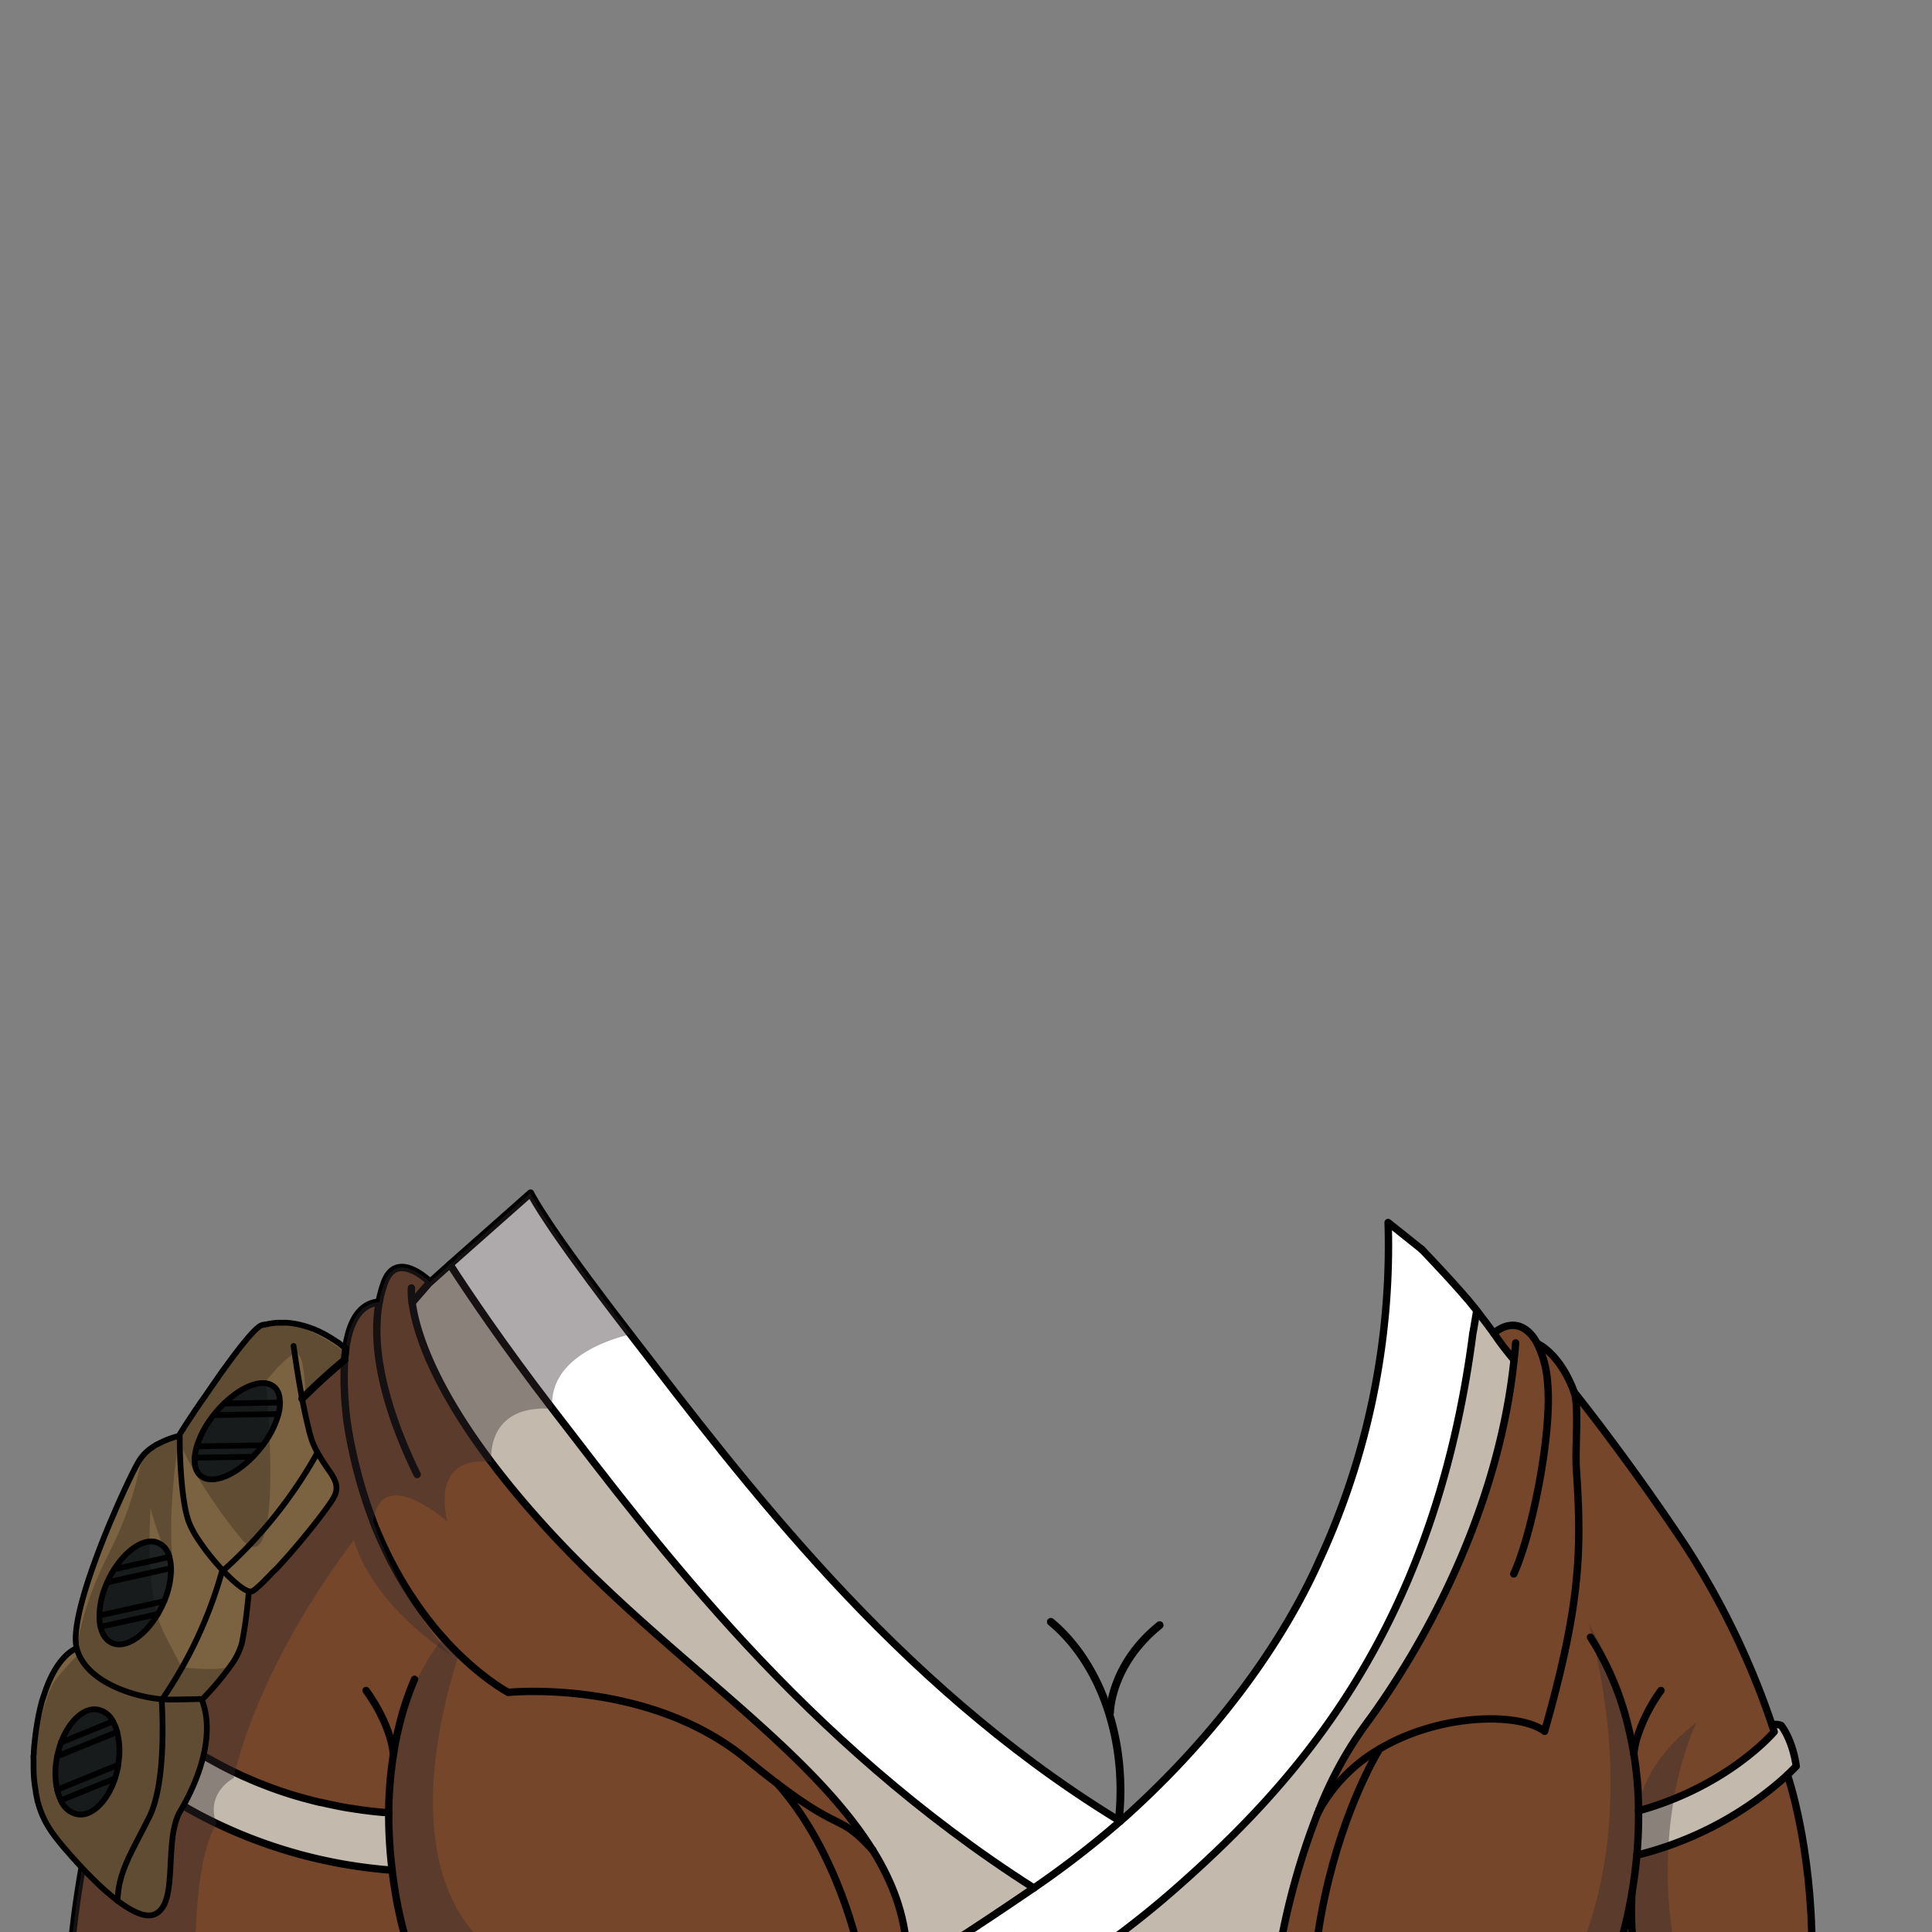 <svg xmlns="http://www.w3.org/2000/svg" viewBox="0 0 432 432">
  <rect x="0" y="0" width="432" height="432" fill="#808080" stroke="none"/>
  <defs>
    <style>.GUNDAN_TIGER_OUTFIT_TIGER_OUTFIT_21_cls-1{isolation:isolate;}.GUNDAN_TIGER_OUTFIT_TIGER_OUTFIT_21_cls-10,.GUNDAN_TIGER_OUTFIT_TIGER_OUTFIT_21_cls-2,.GUNDAN_TIGER_OUTFIT_TIGER_OUTFIT_21_cls-7{fill:none;stroke:#000;stroke-linecap:round;stroke-linejoin:round;}.GUNDAN_TIGER_OUTFIT_TIGER_OUTFIT_21_cls-2{stroke-width:1.75px;}.GUNDAN_TIGER_OUTFIT_TIGER_OUTFIT_21_cls-3{fill:#c3baad;}.GUNDAN_TIGER_OUTFIT_TIGER_OUTFIT_21_cls-4{fill:#754629;}.GUNDAN_TIGER_OUTFIT_TIGER_OUTFIT_21_cls-5{fill:#fff;}.GUNDAN_TIGER_OUTFIT_TIGER_OUTFIT_21_cls-6{fill:#352b2e;opacity:0.4;}.GUNDAN_TIGER_OUTFIT_TIGER_OUTFIT_21_cls-11,.GUNDAN_TIGER_OUTFIT_TIGER_OUTFIT_21_cls-6{mix-blend-mode:multiply;}.GUNDAN_TIGER_OUTFIT_TIGER_OUTFIT_21_cls-7{stroke-width:1.65px;}.GUNDAN_TIGER_OUTFIT_TIGER_OUTFIT_21_cls-8{fill:#1e2223;}.GUNDAN_TIGER_OUTFIT_TIGER_OUTFIT_21_cls-9{fill:#7b6240;}.GUNDAN_TIGER_OUTFIT_TIGER_OUTFIT_21_cls-10{stroke-width:1.29px;}.GUNDAN_TIGER_OUTFIT_TIGER_OUTFIT_21_cls-11{opacity:0.22;}</style>
  </defs>
  <g class="GUNDAN_TIGER_OUTFIT_TIGER_OUTFIT_21_cls-1">
    <g id="outfit">
      <path class="GUNDAN_TIGER_OUTFIT_TIGER_OUTFIT_21_cls-2" d="M248.2,383s0-10.64,11.09-19.61" />
      <path class="GUNDAN_TIGER_OUTFIT_TIGER_OUTFIT_21_cls-2" d="M238.1,435a.23.23,0,0,1,.07-.07c7.53-8.06,12.37-20.58,12.37-34.63,0-16-6.23-29.93-15.57-37.65" />
      <path class="GUNDAN_TIGER_OUTFIT_TIGER_OUTFIT_21_cls-3" d="M398.27,385.83c2.75,3.74,3.35,9.1,3.35,9.1l-1.95,1.94A77.5,77.5,0,0,1,366,414.82a98,98,0,0,0,.38-9.91c20.16-5.55,30.35-17.68,30.35-17.68s-.16-.54-.49-1.53h0A3.14,3.14,0,0,1,398.27,385.83Z" />
      <path class="GUNDAN_TIGER_OUTFIT_TIGER_OUTFIT_21_cls-4" d="M396.71,387.23s-7.54,9-22.49,15a70.16,70.16,0,0,1-7.86,2.66,98,98,0,0,1-.38,9.91,108.27,108.27,0,0,1-2.38,14.83c-.69,3-1.32,5.05-1.62,6v.58H294.19c2.8-23.12,10.8-39,13.44-43.72,7.73-4.62,13.94-10.1,30.65-7.42.1-.23,5.67,1.45,5.77,1.21a7.15,7.15,0,0,1,1.33.82A245.89,245.89,0,0,0,351.14,363c2.2-12.49,2.2-21.88,1.35-34.24-.34-5,.62-14.36-.51-17.47,0,0,11.23,13.94,24.25,33.36a178.24,178.24,0,0,1,20,41.07C396.55,386.69,396.71,387.23,396.71,387.23Z" />
      <path class="GUNDAN_TIGER_OUTFIT_TIGER_OUTFIT_21_cls-3" d="M87.65,418.17h-.17a109.42,109.42,0,0,1-39.13-10.47,95.61,95.61,0,0,1-23.72-16.06c-1.13-1.07-2-1.93-2.54-2.54,0,0,.77-7,4.35-11.87a4.26,4.26,0,0,1,2.63-.18h0c-.4,1.29-.6,2-.6,2s.23.28.7.78a2.49,2.49,0,0,1,.22.23l1.14,1.16.74.72h0c.27.24.54.51.85.78A81.29,81.29,0,0,0,45,392.28c.64.39,1.29.77,2,1.14q2.58,1.47,5.5,2.88c.78.38,1.55.74,2.36,1.09s1.89.83,2.87,1.23l1.81.7c1.46.57,3,1.11,4.57,1.62.48.16.94.31,1.43.45,1,.3,1.95.58,3,.85l1.51.4,1.51.37.15,0c1.53.36,3.1.68,4.7,1,.76.14,1.54.27,2.33.38.38.07.76.13,1.16.18l1.56.22,1.09.14c1.38.17,2.79.3,4.23.41h.15A102.75,102.75,0,0,0,87.65,418.17Z" />
      <path class="GUNDAN_TIGER_OUTFIT_TIGER_OUTFIT_21_cls-5" d="M226.75,432a.22.22,0,0,1,.11,0s.08.06.1.1ZM330,292.76c-1.62-2.12-3.43-4.45-4.91-6.33a38.72,38.72,0,0,0-6.4-6.46l-.77-.61,0,0-7.51-6a168.3,168.3,0,0,1-15.65,76.12.78.78,0,0,1-.05.14c-10.05,24.63-26.8,42.25-42.77,56.42l-1.41,1.24a211.51,211.51,0,0,1-19.32,14.92c-14.4,9.82-21.28,14.07-21.28,14.07h35.25c.46-.31.91-.63,1.35-.95a207,207,0,0,0,17.2-13.72c7.52-6.66,24.72-15.86,35.18-25.45a37.39,37.39,0,0,0,6.21-7,83.39,83.39,0,0,0,6.62-12.63c6.9-16.12,10.45-35.91,14.31-58.69,1.07-6.21,2.14-12.64,3.32-19.28,0-.25.08-.51.13-.76.14-.79.27-1.58.41-2.37s.25-1.51.37-2.28Z" />
      <path class="GUNDAN_TIGER_OUTFIT_TIGER_OUTFIT_21_cls-4" d="M202.76,436.23H192s-4.44-21.94-18.18-37.41h0c14.84,11.28,13.66,6.54,21.3,14.83h0C199.56,420.78,202.35,428.21,202.76,436.23Z" />
      <path class="GUNDAN_TIGER_OUTFIT_TIGER_OUTFIT_21_cls-3" d="M231.18,422.17c-14.41,9.82-21.29,14.07-21.29,14.07h-7.13c-.41-8-3.19-15.45-7.63-22.58h0c-14.45-23.2-46.43-43.27-71.91-70.86-5.28-5.71-9.66-11-13.31-15.83h0c-13.79-18.3-17-30.28-17.71-35.66l4-4.6,4.47-4c4.11,6.37,11.83,17.91,22.87,32.22C147.21,345.73,179.7,389.36,231.18,422.17Z" />
      <path class="GUNDAN_TIGER_OUTFIT_TIGER_OUTFIT_21_cls-4" d="M202.76,436.23H91.48s-.06-.21-.19-.58c-.06-.2-.14-.46-.24-.77s-.29-1-.47-1.62c-.32-1.16-.7-2.62-1.09-4.37-.11-.51-.23-1-.35-1.62-.08-.36-.16-.73-.23-1.13-.14-.73-.3-1.51-.43-2.31-.08-.4-.14-.81-.21-1.23v0c0-.23-.09-.46-.12-.7v0c-.18-1.17-.35-2.39-.5-3.68a102.75,102.75,0,0,1-.76-12.8h-.15c-1.44-.11-2.85-.24-4.23-.41l-1.09-.14-1.56-.22c-.4,0-.78-.11-1.16-.18-.79-.11-1.57-.24-2.33-.38-1.6-.3-3.18-.63-4.7-1l-.15,0L70,402.64l-1.51-.4c-1-.27-2-.55-3-.85l-1.43-.45c-1.58-.51-3.11-1.05-4.57-1.62l-1.81-.7c-1-.4-1.93-.81-2.87-1.23s-1.58-.71-2.36-1.09q-2.93-1.41-5.5-2.88c-.68-.38-1.32-.77-2-1.14a81.29,81.29,0,0,1-12.89-9.55L31.3,382h0l-.74-.72-1.14-1.16-.22-.23c-.47-.5-.7-.78-.7-.78s.2-.71.6-2c2.93-9.11,16.65-47.36,48-73a75.12,75.12,0,0,0,.87,15.86c.12.69.25,1.38.38,2.08s.27,1.36.41,2c.33,1.59.69,3.16,1.09,4.68.09.39.2.78.31,1.17.15.62.33,1.24.51,1.86s.36,1.22.54,1.81c.7,2.26,1.46,4.42,2.24,6.49a.79.79,0,0,0,0,.09h0c0,.09.06.18.11.27a.44.44,0,0,0,.07.17c.18.49.37,1,.57,1.44s.45,1.06.67,1.58c.44,1,.91,2,1.38,3,.22.49.46,1,.7,1.45s.48,1,.72,1.41.48.93.74,1.38.48.9.74,1.34c.49.87,1,1.73,1.5,2.55.26.41.51.82.77,1.22,1.28,2,2.58,3.87,3.88,5.58.26.35.52.68.78,1,1,1.33,2.06,2.55,3.08,3.69.07.09.16.18.24.27a1,1,0,0,1,.14.15c1,1.15,2.07,2.21,3.06,3.19l.41.39c.48.46.93.88,1.37,1.28a60.11,60.11,0,0,0,6.82,5.41c.34.22.64.43.91.59.57.36,1,.62,1.27.76l.19.12.13.06s31.26-3.19,53.35,15c2.58,2.12,4.82,3.89,6.78,5.37h0C187.56,414.29,192,436.23,192,436.23Z" />
      <path class="GUNDAN_TIGER_OUTFIT_TIGER_OUTFIT_21_cls-6" d="M110.88,436.24H93l-.29-.58a56.09,56.09,0,0,1-4.44-13.05,73.58,73.58,0,0,1-1.53-17.25c.37-15.48,5.11-30.58,12.41-39.1a23.33,23.33,0,0,1,5.3-4.7c-.74,2.82-1,5.69-1.86,8.31C88.49,414.82,103.71,432.14,110.88,436.24Z" />
      <path class="GUNDAN_TIGER_OUTFIT_TIGER_OUTFIT_21_cls-3" d="M338.55,304.05v0C335.6,332.22,323.6,358,311.7,376.46c-2.24,3.47-4.46,6.67-6.62,9.58a71.08,71.08,0,0,0-6.21,10.08c-1.45,2.81-2.75,5.72-3.94,8.61a.25.25,0,0,1,0,.07c-.07.21-.18.43-.25.65,0,0,0,0,0,.05a159.1,159.1,0,0,0-8.56,30.74H245.14c.46-.31.91-.63,1.35-.95a207,207,0,0,0,17.2-13.72c.43-.38.86-.75,1.28-1.14,23.3-20.82,49.7-50.17,61-102.66,1.32-6.1,2.44-12.52,3.32-19.28,0-.25.08-.51.13-.76.14-.79.27-1.58.41-2.37s.25-1.51.37-2.28c1.65,2.16,3.09,4.07,3.75,5,.36.52.73,1,1.11,1.58s.77,1.05,1.14,1.56C337,302.27,337.81,303.24,338.55,304.05Z" />
      <path class="GUNDAN_TIGER_OUTFIT_TIGER_OUTFIT_21_cls-4" d="M405.17,436.24H362v-.58c.3-1,.93-3.06,1.62-6A108.27,108.27,0,0,0,366,414.82q3.7-.94,7-2.12a76.1,76.1,0,0,0,26.67-15.83S405.17,412.6,405.17,436.24Z" />
      <path class="GUNDAN_TIGER_OUTFIT_TIGER_OUTFIT_21_cls-6" d="M374.55,436.24H353s14.39-27.15,2.29-73.13a94.66,94.66,0,0,1,12,37.75s1.45-7.49,12-15.69a72.08,72.08,0,0,0-5,17.08,93.92,93.92,0,0,0,.33,34Z" />
      <path class="GUNDAN_TIGER_OUTFIT_TIGER_OUTFIT_21_cls-4" d="M352.49,328.74c1.32,19.09.59,31.12-7.11,58.39a7.15,7.15,0,0,0-1.33-.82c-6.53-3.31-22.74-2.84-35.58,4.76a36,36,0,0,0-12.57,12.16.43.43,0,0,0-.07.1c-.5.73-.79,1.24-.9,1.4A86,86,0,0,1,305.08,386c13.69-18.42,30-48.53,33.47-82v0A58.26,58.26,0,0,1,334,298.1c3.8-3.07,7.46-2,9.76,2.37v0s5,2.07,8.21,10.82C353.11,314.38,352.15,323.73,352.49,328.74Z" />
      <path class="GUNDAN_TIGER_OUTFIT_TIGER_OUTFIT_21_cls-4" d="M307.63,392.52c-2.64,4.71-10.64,20.6-13.44,43.72h-8.13a160,160,0,0,1,8.56-30.74s0,0,0-.05c.36-.73.75-1.44,1.17-2.12a.43.43,0,0,1,.07-.1A38.11,38.11,0,0,1,307.63,392.52Z" />
      <path class="GUNDAN_TIGER_OUTFIT_TIGER_OUTFIT_21_cls-4" d="M195.12,413.64c-7.64-8.29-6.47-3.55-21.3-14.83-2-1.48-4.2-3.25-6.78-5.37-22.09-18.15-53.35-15-53.35-15l-.13-.06-.19-.12c-.27-.14-.7-.4-1.27-.76l-.91-.59a60.11,60.11,0,0,1-6.82-5.41c-.45-.41-.91-.83-1.37-1.28l-.41-.39c-1-1-2-2-3.06-3.19l-.14-.15c-.08-.09-.17-.18-.24-.27-1-1.14-2-2.36-3.08-3.69l-.78-1c-1.3-1.71-2.6-3.56-3.88-5.58-.26-.4-.51-.81-.77-1.22-.51-.82-1-1.68-1.5-2.55-.25-.44-.5-.89-.74-1.34s-.49-.91-.74-1.38-.48-.93-.72-1.41-.48-1-.7-1.45c-.47-1-.94-2-1.38-3-.22-.53-.44-1-.67-1.58l-.57-1.44a.44.44,0,0,1-.07-.17c0-.09-.07-.18-.11-.27h0a.79.79,0,0,1,0-.09c-.8-2.06-1.55-4.23-2.24-6.49-.18-.59-.36-1.19-.54-1.81s-.35-1.24-.51-1.86c-.11-.39-.22-.79-.31-1.17-.4-1.52-.76-3.09-1.09-4.68-.14-.67-.28-1.35-.41-2s-.26-1.39-.38-2.08a75.12,75.12,0,0,1-.87-15.86c.46-6.48,2.36-12.54,7.75-12.91A26.74,26.74,0,0,1,86,286.69c2.75-7.36,10.13,0,10.13,0l-4,4.6c.7,5.38,3.9,17.36,17.7,35.66h0c3.65,4.83,8,10.12,13.31,15.83C148.69,370.37,180.67,390.44,195.12,413.64Z" />
      <path class="GUNDAN_TIGER_OUTFIT_TIGER_OUTFIT_21_cls-4" d="M91.48,436.24H15.86a223.11,223.11,0,0,1,8.77-44.61,95.61,95.61,0,0,0,23.72,16.06,109.42,109.42,0,0,0,39.13,10.47h.17c.15,1.29.32,2.51.5,3.68v0c0,.24.07.47.12.7v0c.07.42.13.83.21,1.23.13.8.28,1.57.43,2.31.07.4.15.77.23,1.13.12.57.24,1.11.35,1.62.39,1.75.77,3.21,1.09,4.37.17.64.34,1.18.47,1.62s.18.57.24.77C91.42,436,91.48,436.24,91.48,436.24Z" />
      <path class="GUNDAN_TIGER_OUTFIT_TIGER_OUTFIT_21_cls-5" d="M250.48,407.24h0a211.45,211.45,0,0,1-19.3,14.92c-51.48-32.81-84-76.44-107.69-107.22-11-14.31-18.76-25.85-22.87-32.22l18-15.93s0,0,0,.06c.77,1.29,3.5,7.05,22.37,31.54,25.48,33,58.92,77.61,108,107.94C249.5,406.65,250,406.94,250.48,407.24Z" />
      <path class="GUNDAN_TIGER_OUTFIT_TIGER_OUTFIT_21_cls-7" d="M399.67,396.87s5.5,15.73,5.5,39.37h-160" />
      <path class="GUNDAN_TIGER_OUTFIT_TIGER_OUTFIT_21_cls-7" d="M88,392.18a86.05,86.05,0,0,0-1.08,13.19,102.75,102.75,0,0,0,.76,12.8c.15,1.29.32,2.51.5,3.68v0a95.88,95.88,0,0,0,3.14,13.77c.13.37.19.58.19.58" />
      <path class="GUNDAN_TIGER_OUTFIT_TIGER_OUTFIT_21_cls-7" d="M92.69,375.5a66.58,66.58,0,0,0-2.4,6.57A73.16,73.16,0,0,0,88,392.15" />
      <path class="GUNDAN_TIGER_OUTFIT_TIGER_OUTFIT_21_cls-7" d="M81.86,378s5.33,7,6.11,14.13v0" />
      <path class="GUNDAN_TIGER_OUTFIT_TIGER_OUTFIT_21_cls-7" d="M362,435.66c.3-1,.93-3.06,1.62-6A108.27,108.27,0,0,0,366,414.82a98,98,0,0,0,.38-9.91,79.88,79.88,0,0,0-3.67-23.74v0a64.8,64.8,0,0,0-6.84-14.71,3.73,3.73,0,0,0-.23-.37" />
      <path class="GUNDAN_TIGER_OUTFIT_TIGER_OUTFIT_21_cls-7" d="M365.31,392.18a23,23,0,0,1,.63-3.27A36.84,36.84,0,0,1,371.4,378" />
      <path class="GUNDAN_TIGER_OUTFIT_TIGER_OUTFIT_21_cls-7" d="M364.92,423.08s-.53,9.28.67,12.57" />
      <path class="GUNDAN_TIGER_OUTFIT_TIGER_OUTFIT_21_cls-7" d="M250.48,407.24c-.49-.3-1-.59-1.45-.9C199.91,376,166.47,331.44,141,298.4c-18.88-24.49-21.6-30.25-22.37-31.54l0-.07h0l-18,15.93-4.46,4" />
      <path class="GUNDAN_TIGER_OUTFIT_TIGER_OUTFIT_21_cls-7" d="M231.18,422.17c-51.48-32.81-84-76.44-107.69-107.22-11-14.31-18.76-25.85-22.88-32.22" />
      <path class="GUNDAN_TIGER_OUTFIT_TIGER_OUTFIT_21_cls-7" d="M317.91,279.36l0,0-7.52-6a168.17,168.17,0,0,1-15.64,76.12.78.78,0,0,1-.05.14C284.06,373,266.57,392.83,251.9,406l-1.41,1.24a212.89,212.89,0,0,1-19.32,14.92c-14.4,9.82-21.28,14.07-21.28,14.07h35.25c.46-.31.9-.63,1.35-.95a208.68,208.68,0,0,0,17.2-13.72l1.28-1.14c23.3-20.82,49.7-50.17,61-102.66,1.32-6.1,2.44-12.52,3.32-19.28,0-.25.08-.51.13-.76.13-.79.27-1.58.4-2.37s.26-1.51.38-2.28" />
      <path class="GUNDAN_TIGER_OUTFIT_TIGER_OUTFIT_21_cls-7" d="M24.63,391.63a223.11,223.11,0,0,0-8.77,44.61" />
      <path class="GUNDAN_TIGER_OUTFIT_TIGER_OUTFIT_21_cls-7" d="M192,436.23h0s-4.44-21.94-18.18-37.41" />
      <path class="GUNDAN_TIGER_OUTFIT_TIGER_OUTFIT_21_cls-7" d="M195.13,413.65c4.43,7.13,7.22,14.56,7.63,22.58H192" />
      <path class="GUNDAN_TIGER_OUTFIT_TIGER_OUTFIT_21_cls-7" d="M92,288a15.4,15.4,0,0,0,.16,3.26c.88,6.8,5.77,24.15,31,51.49,25.48,27.59,57.46,47.66,71.91,70.86" />
      <path class="GUNDAN_TIGER_OUTFIT_TIGER_OUTFIT_21_cls-7" d="M84.8,291.17c-5.39.37-7.29,6.43-7.75,12.91a75.12,75.12,0,0,0,.87,15.86c.12.69.25,1.38.38,2.08s.27,1.36.41,2c.33,1.59.69,3.16,1.09,4.68.09.39.2.78.31,1.17.15.62.33,1.24.51,1.86s.36,1.22.54,1.81c.69,2.26,1.44,4.43,2.24,6.49a.79.79,0,0,0,0,.09h0c0,.09.06.18.11.27a.44.44,0,0,0,.07.17c.18.49.37,1,.57,1.44s.45,1.06.67,1.58c.44,1,.91,2,1.38,3,.22.49.46,1,.7,1.45s.48,1,.72,1.41.48.93.74,1.38.48.9.74,1.34c.49.87,1,1.73,1.5,2.55.26.41.51.82.77,1.22,1.28,2,2.58,3.87,3.88,5.58.26.35.52.68.78,1,1,1.33,2.06,2.55,3.08,3.69.07.09.16.18.24.27a1,1,0,0,1,.14.15c1,1.15,2.07,2.21,3.06,3.19l.41.39c.46.45.92.87,1.37,1.28a60.11,60.11,0,0,0,6.82,5.41l.91.59c.57.36,1,.62,1.27.76l.19.12.13.06s31.26-3.19,53.35,15c2.58,2.12,4.82,3.89,6.78,5.37,14.84,11.28,13.66,6.54,21.3,14.83h0" />
      <path class="GUNDAN_TIGER_OUTFIT_TIGER_OUTFIT_21_cls-7" d="M92.14,291.36l0-.07,4-4.6s-7.38-7.36-10.13,0a26.74,26.74,0,0,0-1.22,4.48c-1.8,9.79.9,22.92,8.48,38.53" />
      <path class="GUNDAN_TIGER_OUTFIT_TIGER_OUTFIT_21_cls-7" d="M77.05,304.08c-31.31,25.61-45,63.86-48,73-.4,1.29-.6,2-.6,2s.23.28.7.78a2.49,2.49,0,0,1,.22.23l1.14,1.16.74.72h0c.26.24.53.51.84.78A81.29,81.29,0,0,0,45,392.28c.64.39,1.29.77,2,1.14q2.58,1.47,5.5,2.88c.78.38,1.55.74,2.36,1.09s1.89.83,2.87,1.23l1.81.7c1.46.57,3,1.11,4.57,1.62.48.16.94.31,1.43.45,1,.3,1.95.58,3,.85l1.51.4,1.51.37.15,0c1.53.36,3.1.68,4.7,1,.76.14,1.54.27,2.33.38.38.07.76.13,1.16.18s1,.16,1.56.22l1.09.14c1.38.17,2.79.3,4.23.41h.16" />
      <path class="GUNDAN_TIGER_OUTFIT_TIGER_OUTFIT_21_cls-7" d="M22.09,389.09c.57.61,1.41,1.47,2.54,2.54a95.61,95.61,0,0,0,23.72,16.06,109.42,109.42,0,0,0,39.13,10.47h.17" />
      <path class="GUNDAN_TIGER_OUTFIT_TIGER_OUTFIT_21_cls-7" d="M29.07,377a4.26,4.26,0,0,0-2.63.18c-3.58,4.88-4.35,11.87-4.35,11.87" />
      <path class="GUNDAN_TIGER_OUTFIT_TIGER_OUTFIT_21_cls-7" d="M366.36,404.91c20.16-5.55,30.35-17.68,30.35-17.68s-.16-.54-.49-1.53a178.24,178.24,0,0,0-20-41.07c-13-19.42-24.25-33.36-24.25-33.36" />
      <path class="GUNDAN_TIGER_OUTFIT_TIGER_OUTFIT_21_cls-7" d="M366,414.82a77.5,77.5,0,0,0,33.69-17.95l1.95-1.94s-.6-5.36-3.35-9.1a3.14,3.14,0,0,0-2-.14" />
      <path class="GUNDAN_TIGER_OUTFIT_TIGER_OUTFIT_21_cls-7" d="M338.55,304.05c.13-1.24.25-2.49.35-3.76" />
      <path class="GUNDAN_TIGER_OUTFIT_TIGER_OUTFIT_21_cls-7" d="M294.93,404.73A86,86,0,0,1,305.08,386c13.69-18.42,30-48.53,33.47-82" />
      <path class="GUNDAN_TIGER_OUTFIT_TIGER_OUTFIT_21_cls-7" d="M294.66,405.45c.07-.22.17-.44.25-.65" />
      <path class="GUNDAN_TIGER_OUTFIT_TIGER_OUTFIT_21_cls-7" d="M286.06,436.24a160,160,0,0,1,8.56-30.74" />
      <path class="GUNDAN_TIGER_OUTFIT_TIGER_OUTFIT_21_cls-7" d="M294.91,404.8l0-.07" />
      <path class="GUNDAN_TIGER_OUTFIT_TIGER_OUTFIT_21_cls-7" d="M317.88,279.33l0,0c.51.53,8.53,8.88,12.08,13.4l.25.32c1.65,2.16,3.09,4.07,3.75,5,.35.52.73,1,1.1,1.58l1.15,1.56c.78,1,1.56,2,2.3,2.81v0" />
      <path class="GUNDAN_TIGER_OUTFIT_TIGER_OUTFIT_21_cls-7" d="M334,298.1c3.8-3.07,7.46-2,9.76,2.37a23.49,23.49,0,0,1,2.3,8.88c1,11.18-3.44,33.6-7.58,42.58" />
      <path class="GUNDAN_TIGER_OUTFIT_TIGER_OUTFIT_21_cls-7" d="M343.77,300.45s5,2.07,8.21,10.82c1.13,3.11.17,12.46.51,17.47,1.32,19.09.59,31.12-7.11,58.39a7.15,7.15,0,0,0-1.33-.82c-6.53-3.31-22.74-2.84-35.58,4.76a36,36,0,0,0-12.57,12.16.43.43,0,0,0-.07.1c-.42.68-.81,1.39-1.17,2.12,0,0,0,0,0,.05" />
      <path class="GUNDAN_TIGER_OUTFIT_TIGER_OUTFIT_21_cls-7" d="M308.47,391.07s-.31.5-.84,1.45c-2.64,4.71-10.64,20.6-13.44,43.72" />
      <path class="GUNDAN_TIGER_OUTFIT_TIGER_OUTFIT_21_cls-6" d="M123.49,315c-15.34-1-13.59,12-13.59,12h0c-.46-.1-13.23-2.66-9.93,13.17-.4-.29-6.66-5.78-11.41-5.78-2.45,0-4.48,1.45-5.11,5.81h0a1.53,1.53,0,0,0,.11.27,90.72,90.72,0,0,0,14.8,26.81c1.39,1.69,2.34,2.64,2.55,2.89-.25-.16-1.42-.9-3.13-2.15-5.15-3.8-15.12-12.33-18.67-23.62-19.43,25.7-25.35,46.73-26.61,51.94l-.27,1.25s-6.32,3.26-3.87,10.14c-5.06,9-4.61,28.54-4.61,28.54H15.85a223.11,223.11,0,0,1,8.77-44.61c-1.12-1.07-2-1.93-2.52-2.54,0,0,.75-7,4.34-11.87a4.3,4.3,0,0,1,2.64-.18h0c2.92-9.11,16.63-47.36,47.95-73,.46-6.48,2.36-12.54,7.76-12.91A24.14,24.14,0,0,1,86,286.69c2.74-7.36,10.13,0,10.13,0l4.47-4,18-15.93s0,0,0,.06c.77,1.29,3.5,7.05,22.37,31.54C138.3,299,122.55,302.85,123.49,315Z" />
      <path class="GUNDAN_TIGER_OUTFIT_TIGER_OUTFIT_21_cls-8" d="M50.11,313.83a22.52,22.52,0,0,0-2.33,2.59c-.22.26-.41.52-.61.8A20.88,20.88,0,0,0,44,323.41a11.42,11.42,0,0,0-.46,2.53c-.15,2.13.51,3.76,2,4.48,2.67,1.26,7.15-.77,11-4.68a25,25,0,0,0,2.2-2.57c.1-.12.18-.24.26-.35a20.58,20.58,0,0,0,3.29-6.64,10.07,10.07,0,0,0,.35-2.56h0c0-1.88-.65-3.32-2-4C58,308.42,53.81,310.24,50.11,313.83Z" />
      <path class="GUNDAN_TIGER_OUTFIT_TIGER_OUTFIT_21_cls-8" d="M25.22,384.92a4.83,4.83,0,0,0-3.93-2.72c-3-.13-6,3-7.7,7.45a19.56,19.56,0,0,0-.86,3.1c-.07.3-.11.62-.17.93a17.37,17.37,0,0,0,.18,6.53,9.86,9.86,0,0,0,.84,2.37,5,5,0,0,0,4.17,3.16c3.12.12,6.31-3.27,7.91-8.05a21.58,21.58,0,0,0,.76-3.05c0-.12,0-.26,0-.38a17,17,0,0,0-.28-7A9.64,9.64,0,0,0,25.22,384.92Z" />
      <path class="GUNDAN_TIGER_OUTFIT_TIGER_OUTFIT_21_cls-8" d="M37.87,348.14a4.38,4.38,0,0,0-3.15-3.38c-2.87-.63-6.54,1.95-9.17,6.12A19.58,19.58,0,0,0,24,353.82a9,9,0,0,0-.39.9,18.19,18.19,0,0,0-1.35,6.52,9.52,9.52,0,0,0,.24,2.51c.46,2.05,1.58,3.48,3.28,3.85,3,.67,6.86-2.19,9.51-6.69A20.37,20.37,0,0,0,36.71,358c.06-.12.11-.25.16-.38a17.82,17.82,0,0,0,1.36-7,8.82,8.82,0,0,0-.36-2.5Z" />
      <path class="GUNDAN_TIGER_OUTFIT_TIGER_OUTFIT_21_cls-9" d="M44.69,329.79v0h0ZM33,364.08c.16-.18.32-.36.47-.56-.13.17-.27.32-.41.48Zm-1.83,1.74.21-.18-.14.11ZM76,300.58c-.28-.2-.56-.41-.84-.59l-.34-.23a2.82,2.82,0,0,0-.29-.18l-.25-.16-.85-.53c-.41-.25-.83-.48-1.24-.7L72,298.1l-.35-.18-.35-.16a2.81,2.81,0,0,0-.35-.17l-.35-.15c-.24-.11-.49-.22-.74-.31l0,0-.06,0a.44.44,0,0,0-.15-.05l-.21-.09-.29-.12-.11,0a2.44,2.44,0,0,0-.33-.1c-.17-.05-.34-.1-.49-.16l-.19-.06a.39.39,0,0,0-.18,0,.77.77,0,0,0-.24-.06c-.44-.12-.86-.23-1.28-.32a19,19,0,0,0-2.35-.31l-.55,0H62.18a1.33,1.33,0,0,1-.28,0,16.26,16.26,0,0,0-2,.28,0,0,0,0,0,0,0l-.31.07s-.06,0-.08,0h-.05a3.37,3.37,0,0,0-.34.09h0l0,0H59l-.06,0-.11,0-.34.12-.17.07a1.2,1.2,0,0,0-.24.15l-.16.11h0a.38.38,0,0,0-.11.08l0,0-.16.13a12,12,0,0,0-1.2,1.14l-.29.32c-.37.41-.78.88-1.2,1.39a.83.83,0,0,1-.08.12l-.35.41a1,1,0,0,0-.18.22l-.54.66c-.29.39-.6.79-.92,1.2a2.23,2.23,0,0,0-.19.24c-.12.17-.25.34-.38.5l-.17.24c-.2.25-.39.52-.59.79-2,2.65-4,5.62-5.87,8.32-.24.36-.48.69-.72,1l-.08.13-.26.39c-.09.12-.16.24-.23.34-.5.73-1,1.42-1.39,2.07h0v0l-.12.16,0,0s0,0,0,0l0,0h0a1,1,0,0,1-.08.11c-.86,1.3-1.56,2.37-2,3.09l-.18.27,0,0a1.29,1.29,0,0,0-.09.16,1.19,1.19,0,0,0-.09.15.35.35,0,0,0,0,.08l-.05.06-.17.26h0l-.33.08H39.6l0,0h-.11a.11.11,0,0,0-.07,0,.8.8,0,0,0-.21.05l-.24.06c-.34.11-.74.23-1.21.4l-.6.25a2.24,2.24,0,0,0-.36.14l-.16.09a1.85,1.85,0,0,0-.29.13.35.35,0,0,0-.13.05l-.14.06-.27.13-.47.26a.93.93,0,0,0-.2.1L35,323c-.27.16-.53.33-.81.51a2,2,0,0,0-.24.16c-.32.21-.62.44-.92.68,0,0,0,0,0,0l0,0a.45.45,0,0,0-.14.1s0,0,0,0l0,0,0,0,0,0a.21.21,0,0,0-.1.09c-.17.14-.32.3-.49.46s-.31.34-.46.52a.07.07,0,0,0,0,.05c-.11.11-.2.24-.31.37s-.18.26-.28.4-.17.27-.27.41a2.18,2.18,0,0,0-.12.22,2.15,2.15,0,0,0-.14.26c-.11.18-.22.38-.34.61l-.8,1.57-.23.46c-.38.8-.81,1.7-1.27,2.69L27.31,334c-.2.42-.39.84-.59,1.29-.4.89-.82,1.83-1.23,2.8l-.64,1.47c-.41,1-.84,2-1.27,3.07-4,9.83-7.85,21.34-6.67,26.07,0,0-3.75,1.31-6.52,8.78-.34.9-.66,1.88-1,2.95-.09.36-.19.72-.3,1.11-.18.77-.36,1.57-.52,2.43,0,.2-.08.44-.12.65s-.09.44-.12.66l-.18,1.16c0,.37-.11.74-.16,1.11s-.09.72-.13,1.08-.08.71-.13,1.06-.06.68-.1,1c0,.17,0,.34,0,.5s0,.34,0,.5c0,.33,0,.65-.05.95s0,.49,0,.74c0,1.3,0,2.49.05,3.61A28.75,28.75,0,0,0,8,400.53v.13a.21.21,0,0,1,0,.06s0,0,0,.07a3.69,3.69,0,0,0,.08.46c0,.08,0,.17.05.24l0,.2.12.54s0,.06,0,.09l0,.14s0,.06,0,.09a3.23,3.23,0,0,0,.14.51c.08.35.19.68.3,1s.14.49.23.72.07.18.12.27a1.88,1.88,0,0,0,.12.3.43.43,0,0,0,.06.17c.08.18.15.37.22.55l.11.22c.15.35.32.68.48,1a3.75,3.75,0,0,0,.24.44.79.79,0,0,0,.08.16c0,.06.07.12.13.2s.17.3.25.44l.09.13c.13.22.27.43.4.64a1.59,1.59,0,0,1,.15.21l.19.29a.7.7,0,0,1,.08.1,4.35,4.35,0,0,1,.32.47l.28.36c.09.11.19.25.31.39a3.5,3.5,0,0,1,.24.3c.15.21.32.41.5.64l.58.7c.3.37.64.74,1,1.15.24.26.48.54.72.83l.37.43.79.86c1.06,1.2,2.23,2.44,3.46,3.66.85.88,1.75,1.73,2.64,2.54l.9.81.08.06h0l.05,0a.28.28,0,0,0,.1.09h0a.65.65,0,0,1,.12.11l.23.19s0,0,.06,0l.06,0,0,.05s0,0,.07.05l.1.09.16.13c.45.38.89.74,1.35,1.08,0,0,0,0,0,0,0-.24,0-.49,0-.72a.93.93,0,0,1,0-.23,2.64,2.64,0,0,1,0-.28,1.48,1.48,0,0,1,0-.21.17.17,0,0,0,0-.07v-.07a0,0,0,0,1,0-.05l.06-.49c0-.22.08-.45.11-.67s.05-.29.07-.42v0c0-.15.05-.3.09-.46s.05-.22.08-.33a2.05,2.05,0,0,1,.07-.34c0-.11.05-.23.09-.34.07-.31.16-.61.26-.92a.28.28,0,0,1,0-.12c.1-.35.21-.69.34-1,0-.05,0-.11,0-.16a.54.54,0,0,0,.05-.11.05.05,0,0,1,0,0,1.24,1.24,0,0,1,.11-.28.16.16,0,0,1,0-.09,2.13,2.13,0,0,1,.14-.35c.19-.48.39-1,.63-1.48a4.48,4.48,0,0,0,.2-.44c0-.07.07-.16.11-.24s.15-.33.24-.5.2-.41.3-.62.26-.52.4-.81.34-.67.52-1l.19-.36c.06-.12.12-.25.19-.37s.2-.42.31-.62a1.16,1.16,0,0,0,.14-.27,2.49,2.49,0,0,0,.22-.43c.08-.14.15-.29.24-.44.31-.6.62-1.21.94-1.86,0-.06.07-.14.11-.2.21-.41.43-.85.64-1.29.1-.19.18-.38.28-.59s.06-.13.08-.2a2.58,2.58,0,0,0,.13-.31A2,2,0,0,0,34,405a.5.5,0,0,0,0-.13,4.09,4.09,0,0,0,.16-.42,1.73,1.73,0,0,0,.11-.32c.07-.2.13-.39.19-.59s.14-.47.2-.7.16-.58.23-.86l0-.11.15-.63c0-.11,0-.21.06-.31s0-.21.07-.32c.17-.8.3-1.61.42-2.43.05-.3.08-.59.12-.9s.07-.54.1-.81.08-.63.1-.94h0c0-.36.06-.73.1-1.09a2.09,2.09,0,0,0,0-.25.66.66,0,0,0,0-.14c0-.41.06-.82.1-1.23s0-.85.06-1.26a1,1,0,0,0,0-.17c0-.37,0-.74,0-1.12s0-.89,0-1.34,0-.75,0-1.1c0-1.38,0-2.67,0-3.76,0-.19,0-.39,0-.57,0-2-.14-3.31-.14-3.31v0l0,0h0l0,0,0-.05.37-.52.14-.19.09-.14L37,379c.07-.1.14-.23.22-.34.65-1,1.57-2.42,2.63-4.24l.41-.7h0c.13-.23.27-.48.42-.72a.9.9,0,0,1,.05-.09h0s0,0,0,0h0l0,0,.42-.75.53-1c.18-.34.37-.67.55-1,.37-.69.74-1.43,1.1-2.18l.81-1.71c.11-.22.2-.44.3-.66.28-.59.55-1.21.82-1.82.06-.14.12-.29.17-.43a1.75,1.75,0,0,0,.13-.28c.33-.78.67-1.61,1-2.44l.09-.23c.18-.46.36-.93.53-1.4s.28-.74.4-1.11.2-.54.3-.82l.3-.87c.06-.17.1-.33.15-.49.12-.35.24-.71.35-1.07s.24-.74.34-1.12c0-.14.09-.28.14-.42.15-.51.29-1,.44-1.56.61-.52,1.2-1.05,1.78-1.59l.52-.5a3.58,3.58,0,0,0,.29-.27c.37-.33.73-.68,1.08-1,.57-.55,1.13-1.1,1.67-1.67l.71-.74h0a.36.36,0,0,1,.08-.09s0,0,.05-.06c.49-.51,1-1,1.43-1.55a1.33,1.33,0,0,0,.16-.17c.19-.2.38-.42.56-.63l.36-.41c.18-.19.34-.38.5-.58l.49-.56.36-.43.07-.07c.32-.4.66-.8,1-1.18l.46-.57.63-.8h0l.18-.22.91-1.18.29-.39.42-.56.86-1.17.46-.67.19-.26c.16-.23.31-.46.48-.69s.43-.62.64-.92.35-.54.53-.81h0l.36-.54.66-1c.32-.5.62-1,.92-1.47s.59-.95.84-1.4l.39-.64.85-1.49a.11.11,0,0,1,0,0l.14-.25c-.23-.39-.45-.81-.65-1.24a3.88,3.88,0,0,1-.15-.36c0-.12-.11-.25-.16-.39s-.11-.28-.15-.42a1.69,1.69,0,0,1-.1-.34.67.67,0,0,0-.06-.12c-.08-.27-.18-.56-.26-.87a.6.6,0,0,1-.06-.19c-.1-.32-.19-.67-.29-1l0-.12c-.07-.24-.13-.48-.19-.72s-.09-.4-.14-.61c-.27-1.13-.54-2.35-.79-3.6.13-.12.25-.28.4-.42h0s0-1,0-2.35c2.75-2.74,5.68-5.39,8.76-7.92.06-.85.14-1.68.25-2.51l0,0C76.85,301.19,76.44,300.88,76,300.58ZM32.8,344.79a2.36,2.36,0,0,1,.52-.09h.12a4.31,4.31,0,0,1,.88,0,2.57,2.57,0,0,1,.4.07,3.59,3.59,0,0,1,1.32.59l.06,0h0a.45.45,0,0,1,.14.11.17.17,0,0,1,.1.09s0,0,0,0a.47.47,0,0,1,.11.1h0a1.07,1.07,0,0,1,.25.23l.16.21a1.49,1.49,0,0,1,.31.46,1.57,1.57,0,0,1,.24.41,2,2,0,0,1,.16.33,2.52,2.52,0,0,1,.13.33,3.33,3.33,0,0,1,.16.45h0a4.92,4.92,0,0,1,.14.55c0,.09,0,.18,0,.27l.06.33.06.63V350l0,.68h0a13.2,13.2,0,0,1,0,1.4c0,.35-.06.69-.11,1.05a5,5,0,0,1-.11.66c-.06.3-.12.6-.19.91s-.14.58-.21.88-.21.68-.33,1-.21.63-.33,1h0s0,.06,0,.1-.11.26-.15.37c-.21.52-.45,1-.68,1.49-.11.22-.22.43-.34.63a.06.06,0,0,1,0,.05s0,0,0,0l0,0-.07.13c-.12.18-.21.36-.32.52a1.48,1.48,0,0,1-.13.21h0c-.09.16-.2.32-.3.48s-.16.26-.24.38a3.11,3.11,0,0,1-.25.38l-.43.59c-.15.19-.3.38-.46.56s-.27.32-.41.48l-.06.08c-.29.33-.6.64-.91.93,0,0,0,0,0,0a8.12,8.12,0,0,1-.7.63l-.14.11-.07.07a9.41,9.41,0,0,1-1.14.8,3.62,3.62,0,0,1-.43.24l-.44.22a4,4,0,0,1-.37.17,3.3,3.3,0,0,1-.37.13.25.25,0,0,1-.12,0c-.19.06-.39.12-.58.16l-.1,0-.17,0-.06,0-.26,0a4.19,4.19,0,0,1-.5,0h-.16a.71.71,0,0,1-.21,0,3.81,3.81,0,0,1-.47-.07h0a4.22,4.22,0,0,1-.6-.2,2.2,2.2,0,0,1-.55-.28,2.43,2.43,0,0,1-.5-.36,3.68,3.68,0,0,1-.43-.45,6,6,0,0,1-1.19-2.56c-.05-.21-.1-.43-.14-.66s-.07-.56-.08-.85a2.53,2.53,0,0,1,0-.28c0-.24,0-.48,0-.72a14.55,14.55,0,0,1,.3-2.92c0-.21.08-.41.13-.62a4.52,4.52,0,0,1,.15-.61c.09-.34.18-.67.29-1s.3-.9.48-1.36a1.45,1.45,0,0,1,.09-.22c0-.07.05-.15.09-.23s.14-.29.21-.45.23-.53.35-.77a18.16,18.16,0,0,1,1.22-2.17,6.27,6.27,0,0,1,.5-.73,12.91,12.91,0,0,1,.8-1.1l0,0,.41-.49a17.66,17.66,0,0,1,1.27-1.31,11.14,11.14,0,0,1,1-.85,9.84,9.84,0,0,1,1.1-.72,3.73,3.73,0,0,1,.55-.3,2.5,2.5,0,0,1,.54-.23,2.1,2.1,0,0,1,.53-.19A1.74,1.74,0,0,1,32.8,344.79Zm-6.32,49.47c0,.13,0,.26-.06.39a20.48,20.48,0,0,1-.77,3,14.71,14.71,0,0,1-.74,1.86,4.68,4.68,0,0,1-.2.45c-.13.27-.27.54-.42.79a8.62,8.62,0,0,1-.54.88,11.31,11.31,0,0,1-1.57,2,6.94,6.94,0,0,1-.77.68,5.89,5.89,0,0,1-1.13.76,2.09,2.09,0,0,1-.4.19.34.34,0,0,1-.12.06,1,1,0,0,1-.29.11h0a1.52,1.52,0,0,1-.36.12,3.76,3.76,0,0,1-.67.12,3.59,3.59,0,0,1-.47,0h-.19a3,3,0,0,1-.61-.07.42.42,0,0,1-.16,0,2.23,2.23,0,0,1-.44-.13.13.13,0,0,1-.08,0,2.5,2.5,0,0,1-.55-.25,2.83,2.83,0,0,1-.51-.34,3.64,3.64,0,0,1-.56-.48c-.16-.17-.32-.34-.46-.52a7.72,7.72,0,0,1-.8-1.28,8,8,0,0,1-.48-1.12,12.28,12.28,0,0,1-.37-1.26c-.06-.27-.12-.55-.17-.84h0a8,8,0,0,1-.12-.89,18.54,18.54,0,0,1,.12-4.79c.06-.32.1-.63.17-.94.11-.54.22-1.08.37-1.59s.31-1,.49-1.5c.07-.18.13-.36.21-.53s0-.14.09-.21a3.2,3.2,0,0,1,.16-.39s0,0,0-.06c.08-.19.18-.38.27-.57s.17-.34.27-.51a4.29,4.29,0,0,1,.28-.51c.12-.22.25-.42.38-.62s.27-.39.41-.57a7.63,7.63,0,0,1,.54-.7c.18-.23.38-.43.57-.63a7.69,7.69,0,0,1,.68-.63,2.86,2.86,0,0,1,.41-.32,4.83,4.83,0,0,1,.51-.36,3.56,3.56,0,0,1,.54-.29,2.42,2.42,0,0,1,.47-.21.9.9,0,0,1,.21-.08,4.4,4.4,0,0,1,1.67-.27,5.44,5.44,0,0,1,.6.08,3,3,0,0,1,.43.12.1.1,0,0,1,.07,0,.34.34,0,0,1,.18.07.23.23,0,0,1,.11,0,2.3,2.3,0,0,1,.32.15,2.1,2.1,0,0,1,.41.24l.09.06a0,0,0,0,0,0,0l.23.18a4.64,4.64,0,0,1,.69.65,8,8,0,0,1,.77,1.11,3.24,3.24,0,0,1,.22.4,1.91,1.91,0,0,1,.16.32c.06.13.12.24.17.37a9.82,9.82,0,0,1,.43,1.26.22.22,0,0,1,0,.08,10.09,10.09,0,0,1,.31,1.51,4.67,4.67,0,0,1,.1.75c0,.13,0,.25,0,.4a3.75,3.75,0,0,1,0,.48c0,.08,0,.17,0,.26a4.7,4.7,0,0,1,0,.53A20.78,20.78,0,0,1,26.48,394.26Zm33-72.11c-.14.22-.3.45-.46.66v0c-.09.1-.16.22-.27.33h0a22.83,22.83,0,0,1-2.19,2.56l-.38.39-.38.36c-.16.15-.31.29-.47.42l0,0h0a18.28,18.28,0,0,1-2.43,1.86c-.2.14-.42.27-.62.39a6.15,6.15,0,0,1-.66.37,5.28,5.28,0,0,1-.53.27l-.6.27-.2.08-.21.08c-.3.11-.58.2-.87.28a3.34,3.34,0,0,1-.51.11,4.75,4.75,0,0,1-3.07-.23,2.8,2.8,0,0,1-.52-.32,1.05,1.05,0,0,1-.28-.24.06.06,0,0,1-.06-.05v0s0,0,0,0a1.52,1.52,0,0,1-.34-.41l-.1-.11c0-.07-.08-.15-.11-.21a1.57,1.57,0,0,1-.19-.39,1.53,1.53,0,0,1-.13-.32,3.58,3.58,0,0,1-.14-.54,3.44,3.44,0,0,1-.09-.5s0,0,0,0a2.63,2.63,0,0,1,0-.41c0-.29,0-.59,0-.91a9.28,9.28,0,0,1,.14-1.23c.08-.43.18-.86.31-1.31s.33-1,.53-1.49.43-1,.7-1.55A24.2,24.2,0,0,1,46.62,318c.17-.26.36-.53.55-.78s.39-.54.61-.81h0c.12-.16.25-.33.38-.48a5.3,5.3,0,0,1,.39-.46,18.83,18.83,0,0,1,1.55-1.65h0c.13-.14.29-.28.42-.4l.12-.1c.11-.1.21-.21.32-.3l.23-.19a20,20,0,0,1,2.84-2,11.94,11.94,0,0,1,1.11-.59l.29-.12c.09,0,.18-.09.26-.12s.36-.15.54-.21a2.54,2.54,0,0,1,.44-.15l.4-.11a4.4,4.4,0,0,1,.47-.1.86.86,0,0,0,.17,0l.12,0a.53.53,0,0,1,.22,0l.13,0a2.4,2.4,0,0,1,.28,0h.65s.08,0,.12,0l.21,0h.06l.21,0a.92.92,0,0,1,.27.08.66.66,0,0,1,.22.06l.12,0a1.57,1.57,0,0,1,.23.09,2.38,2.38,0,0,1,.49.3l.09.06a2.88,2.88,0,0,1,.33.28c.05.06.11.11.15.17h0a.85.85,0,0,1,.14.19.1.1,0,0,1,.06.07l0,.05a.91.91,0,0,1,.09.17,1.69,1.69,0,0,1,.17.29,2.62,2.62,0,0,1,.19.46,5.36,5.36,0,0,1,.17.57s0,0,0,0a7,7,0,0,1,.13,1.34v0a5.41,5.41,0,0,1-.05.79,2.12,2.12,0,0,1,0,.44c0,.21-.06.43-.1.66s-.11.43-.17.66a1.34,1.34,0,0,1-.07.27q0,.19-.12.42a3.52,3.52,0,0,1-.15.42,13.06,13.06,0,0,1-.56,1.45,6.53,6.53,0,0,1-.31.66c-.14.28-.28.56-.44.84l0,.08,0,.05a1.4,1.4,0,0,1-.09.17.87.87,0,0,1-.1.19,1.17,1.17,0,0,1-.05.11h0c-.18.29-.36.59-.57.9C59.63,321.88,59.55,322,59.45,322.15Z" />
      <path class="GUNDAN_TIGER_OUTFIT_TIGER_OUTFIT_21_cls-9" d="M74.91,334.26C73.68,337.21,63,350,58.18,354.59a8.33,8.33,0,0,1-2.09,1.63,1.1,1.1,0,0,1-.48,0s-.22,2.67-.64,5.83c-.24,1.79-.55,3.75-.9,5.45a15.73,15.73,0,0,1-2.76,5.3c-.05.06-.08.13-.13.2a66.15,66.15,0,0,1-6.09,7.05c2.43,6,.7,13.46-2,19.57-.09.21-.19.43-.29.63a48.47,48.47,0,0,1-2.45,4.68,9,9,0,0,0-.66,1.32c-1.49,3.65-1.38,8.86-1.72,13.31-.28,4.12-.94,7.56-3.51,8.57-2,.79-5-.68-8.19-3.08,0,0,0,0,0,0a21.79,21.79,0,0,1,.28-2.78c0-.14.05-.3.08-.43,0-.28.1-.55.16-.82s.1-.46.16-.68.16-.61.26-.91.21-.69.34-1v0a7.47,7.47,0,0,1,.29-.79c.23-.61.49-1.21.77-1.83l.31-.67c1.17-2.51,2.68-5.25,4.44-8.79a17.92,17.92,0,0,0,1-2.54c.2-.61.38-1.25.54-1.91a42.38,42.38,0,0,0,.9-5.24c.09-.73.16-1.45.22-2.19a103.59,103.59,0,0,0,.12-14.25l.6-.85c.07-.09.13-.19.2-.3s.16-.22.24-.34c.51-.79,1.2-1.86,2-3.19.2-.33.42-.68.62-1s.54-.92.82-1.43l.06-.09s0,0,0,0v0h0l.44-.8c.7-1.26,1.43-2.67,2.17-4.19.55-1.1,1.1-2.27,1.63-3.49.37-.82.74-1.67,1.08-2.54.18-.43.37-.86.53-1.31l.09-.22c.32-.82.64-1.65.93-2.51.11-.27.21-.54.3-.83s.31-.89.45-1.34.24-.72.35-1.08c.33-1,.63-2,.92-3.09.6-.53,1.19-1.06,1.77-1.6,1.51-1.38,2.94-2.8,4.29-4.22h0c.39-.4.77-.82,1.14-1.23s.77-.84,1.14-1.26c.58-.66,1.15-1.32,1.7-2h0l.66-.79c.25-.31.51-.61.75-.93l.72-.91c.62-.79,1.23-1.58,1.79-2.35,1.17-1.57,2.23-3.09,3.17-4.53l.51-.75c1.41-2.17,2.56-4.11,3.46-5.71l.1-.17.13-.23C73.26,329,76.27,331,74.91,334.26Z" />
      <path class="GUNDAN_TIGER_OUTFIT_TIGER_OUTFIT_21_cls-10" d="M77.31,301.56l0,0c-.41-.35-.82-.66-1.23-1s-.56-.41-.84-.59l-.34-.23a5.35,5.35,0,0,0-.54-.34c-.28-.2-.56-.36-.85-.53s-.83-.48-1.24-.7l-.54-.26a6.44,6.44,0,0,0-.7-.34,2.63,2.63,0,0,0-.35-.15,7.76,7.76,0,0,0-.74-.31l0,0-.06,0-.15-.07h0l-.18-.06-.29-.12a4.56,4.56,0,0,1-.44-.14c-.17-.05-.34-.1-.49-.16l-.37-.1a.77.77,0,0,0-.24-.06c-.43-.13-.86-.23-1.28-.32a19,19,0,0,0-2.35-.31,5.15,5.15,0,0,0-.55,0H62.31l-.41,0a16.26,16.26,0,0,0-2,.28,0,0,0,0,0,0,0l-.31.07s-.06,0-.08,0h-.05a2.62,2.62,0,0,0-.33.09h0l0,0H59a.07.07,0,0,0-.06,0l-.11,0-.34.12-.17.07a1.2,1.2,0,0,0-.24.15.76.76,0,0,0-.16.11h0a.38.38,0,0,0-.11.08l0,0-.16.13a11,11,0,0,0-1.19,1.14l-.3.32c-.37.41-.78.88-1.2,1.39l-.43.53a1,1,0,0,0-.18.22l-.54.66c-.31.39-.62.79-.92,1.2a2.23,2.23,0,0,0-.19.24l-.38.5-.17.24c-.2.25-.4.52-.59.79-2,2.65-4,5.62-5.87,8.32-.25.34-.49.7-.72,1l-.08.13c-.17.24-.33.48-.49.73-.5.73-1,1.42-1.38,2.07h0v0l-.12.16,0,0s0,0,0,0l0,0h0a1,1,0,0,1-.08.11c-.86,1.3-1.56,2.37-2,3.09a2.11,2.11,0,0,0-.18.27l0,0a1.29,1.29,0,0,0-.09.16,1.58,1.58,0,0,0-.14.23.13.13,0,0,0-.05.06l-.17.26h0c0,.09,0,.43,0,1v.07c0,3.33.28,13.69,2,18.46a19.52,19.52,0,0,0,1.83,3.56,51.07,51.07,0,0,0,5.73,7.29c2.41,2.59,4.76,4.54,6,4.77a.93.93,0,0,0,.47,0,.44.44,0,0,0,.15,0,2.86,2.86,0,0,0,.42-.27c.16-.12.33-.24.53-.41l.64-.57.36-.33.45-.44c.66-.64,1.38-1.4,2.17-2.23L62,350.58h0c.62-.68,1.27-1.4,1.93-2.15l1-1.11,1.65-1.94,0,0c.44-.51.87-1,1.29-1.54,2.23-2.7,4.27-5.32,5.59-7.21.21-.28.39-.55.56-.81a9.52,9.52,0,0,0,.87-1.53,5.37,5.37,0,0,0,.28-.86,4,4,0,0,0-.12-1.89c0-.12-.09-.25-.14-.38a2.14,2.14,0,0,0-.16-.39l-.19-.38c-.14-.26-.29-.52-.46-.79l-.3-.45A49.39,49.39,0,0,1,71,324.79c-.23-.39-.45-.81-.65-1.24a3.88,3.88,0,0,1-.15-.36L70,322.8c0-.14-.11-.28-.15-.42s-.11-.3-.16-.46-.18-.56-.26-.87a.6.6,0,0,1-.06-.19c-.1-.32-.19-.67-.29-1l0-.12c-.1-.43-.22-.87-.33-1.33-.27-1.13-.54-2.35-.79-3.6h0l-.39-2c-.74-3.9-1.34-7.78-1.66-10l-.27-1.84" />
      <path class="GUNDAN_TIGER_OUTFIT_TIGER_OUTFIT_21_cls-10" d="M40,321.09l-.34.08h0l0,0h0l-.63.17-1.21.4-.6.24-.35.15-.6.27-.13.07-.26.11-.49.27-.18.09-.06,0c-.28.15-.55.32-.82.5l-.24.16c-.32.21-.62.44-.92.68l0,0,0,0h0l-.21.18a0,0,0,0,1,0,0l0,0a.32.32,0,0,0-.1.1c-.17.14-.32.29-.49.46s-.31.34-.46.52l-.05.05-.3.37-.27.39-.27.42c-.16.27-.37.65-.61,1.09s-.5,1-.8,1.57c-.08.15-.15.31-.23.47-.38.79-.81,1.68-1.28,2.68-.18.39-.36.79-.56,1.21l-.59,1.3c-.4.88-.81,1.82-1.23,2.79q-.31.72-.63,1.47c-.43,1-.86,2-1.29,3.07-4,9.83-7.84,21.34-6.66,26.08a7.1,7.1,0,0,0,.25.82c2.45,7,12.83,10.19,19,10.65.6,0,1.16.07,1.67.06,5.94-.07,7.26-.15,7.26-.15A66.15,66.15,0,0,0,51.18,373c0-.07.08-.14.13-.2a15.73,15.73,0,0,0,2.76-5.3c.35-1.7.66-3.66.9-5.45.42-3.16.64-5.83.64-5.83" />
      <path class="GUNDAN_TIGER_OUTFIT_TIGER_OUTFIT_21_cls-10" d="M16.91,368.67s-3.75,1.31-6.53,8.77c-.33.89-.65,1.87-1,2.95-.1.36-.19.73-.29,1.11-.19.77-.36,1.57-.53,2.43-.08.43-.16.87-.23,1.31s-.12.78-.19,1.15-.1.75-.16,1.12-.09.73-.13,1.09-.09.7-.12,1c-.07.69-.13,1.36-.17,2,0,.32,0,.64-.06.95s0,.5,0,.74c0,1.29,0,2.49.05,3.61A28.54,28.54,0,0,0,8,400.53v.06l0,.2.09.46c.08.41.17.82.27,1.21a.29.29,0,0,0,0,.09c0,.17.08.33.14.51.09.35.19.69.29,1s.3.89.47,1.3a.77.77,0,0,0,.07.16c.07.18.15.37.23.55s.07.15.1.22c.16.35.32.69.48,1l.24.44.08.14a2.39,2.39,0,0,0,.13.21l.25.44a.38.38,0,0,0,.09.13c.13.22.27.43.41.64l.14.21.19.29a.44.44,0,0,1,.08.11l.34.45c.16.23.35.48.57.76a3,3,0,0,1,.23.3l.51.64.58.7c.3.37.63.75,1,1.16.24.25.47.53.71.82l.38.43.78.87c1.07,1.18,2.24,2.44,3.47,3.66.86.86,1.74,1.72,2.64,2.53.3.28.6.55.9.8a.18.18,0,0,0,.08.07s0,0,0,0,0,0,.06.05l.09.09h0a.94.94,0,0,0,.12.09l.23.2.48.4c.45.38.9.74,1.36,1.08,3.17,2.4,6.18,3.87,8.19,3.08,2.57-1,3.23-4.45,3.51-8.57.34-4.45.23-9.66,1.72-13.31a9,9,0,0,1,.66-1.32,48.47,48.47,0,0,0,2.45-4.68c.11-.22.2-.42.29-.63,2.69-6.11,4.42-13.56,2-19.57" />
      <path class="GUNDAN_TIGER_OUTFIT_TIGER_OUTFIT_21_cls-10" d="M26.28,425.05c.23-6.62,3-10.55,7.1-18.77s2.77-26.14,2.77-26.14a96.28,96.28,0,0,0,13.46-28.69A102.13,102.13,0,0,0,71,324.79" />
      <path class="GUNDAN_TIGER_OUTFIT_TIGER_OUTFIT_21_cls-10" d="M62.62,313.62a10.07,10.07,0,0,1-.35,2.56A20.58,20.58,0,0,1,59,322.82c-.08.11-.16.23-.26.35a25,25,0,0,1-2.2,2.57c-3.81,3.91-8.29,5.94-11,4.68-1.5-.72-2.16-2.35-2-4.48a11.42,11.42,0,0,1,.46-2.53,20.88,20.88,0,0,1,3.16-6.19c.2-.28.39-.54.61-.8a22.52,22.52,0,0,1,2.33-2.59c3.7-3.59,7.93-5.41,10.47-4.19,1.39.65,2.05,2.09,2,4" />
      <polyline class="GUNDAN_TIGER_OUTFIT_TIGER_OUTFIT_21_cls-10" points="50.11 313.83 62.62 313.61 62.62 313.62" />
      <line class="GUNDAN_TIGER_OUTFIT_TIGER_OUTFIT_21_cls-10" x1="62.27" y1="316.18" x2="47.78" y2="316.42" />
      <line class="GUNDAN_TIGER_OUTFIT_TIGER_OUTFIT_21_cls-10" x1="58.72" y1="323.17" x2="44.01" y2="323.41" />
      <line class="GUNDAN_TIGER_OUTFIT_TIGER_OUTFIT_21_cls-10" x1="56.52" y1="325.74" x2="43.55" y2="325.94" />
      <path class="GUNDAN_TIGER_OUTFIT_TIGER_OUTFIT_21_cls-10" d="M37.87,348.15a8.82,8.82,0,0,1,.36,2.5,17.82,17.82,0,0,1-1.36,7c0,.13-.1.26-.16.38a20.37,20.37,0,0,1-1.44,2.88c-2.65,4.5-6.52,7.36-9.51,6.69-1.7-.37-2.82-1.8-3.28-3.85a9.52,9.52,0,0,1-.24-2.51,18.19,18.19,0,0,1,1.35-6.52,9,9,0,0,1,.39-.9,19.58,19.58,0,0,1,1.57-2.94c2.63-4.17,6.3-6.75,9.17-6.12a4.38,4.38,0,0,1,3.15,3.38" />
      <polyline class="GUNDAN_TIGER_OUTFIT_TIGER_OUTFIT_21_cls-10" points="25.55 350.88 37.87 348.13 37.87 348.15" />
      <polyline class="GUNDAN_TIGER_OUTFIT_TIGER_OUTFIT_21_cls-10" points="38.24 350.65 38.23 350.65 23.98 353.82" />
      <polyline class="GUNDAN_TIGER_OUTFIT_TIGER_OUTFIT_21_cls-10" points="36.71 358.03 22.24 361.24 22.23 361.24" />
      <line class="GUNDAN_TIGER_OUTFIT_TIGER_OUTFIT_21_cls-10" x1="35.27" y1="360.91" x2="22.48" y2="363.75" />
      <path class="GUNDAN_TIGER_OUTFIT_TIGER_OUTFIT_21_cls-10" d="M26.19,387.27a17,17,0,0,1,.28,7c0,.12,0,.26,0,.38a21.58,21.58,0,0,1-.76,3.05c-1.6,4.78-4.79,8.17-7.91,8.05a5,5,0,0,1-4.17-3.16,9.86,9.86,0,0,1-.84-2.37,17.37,17.37,0,0,1-.18-6.53c.06-.31.1-.63.17-.93a19.56,19.56,0,0,1,.86-3.1c1.66-4.47,4.7-7.58,7.7-7.45a4.83,4.83,0,0,1,3.93,2.72A9.64,9.64,0,0,1,26.19,387.27Z" />
      <line class="GUNDAN_TIGER_OUTFIT_TIGER_OUTFIT_21_cls-10" x1="13.59" y1="389.65" x2="25.22" y2="384.92" />
      <line class="GUNDAN_TIGER_OUTFIT_TIGER_OUTFIT_21_cls-10" x1="26.19" y1="387.27" x2="12.73" y2="392.75" />
      <line class="GUNDAN_TIGER_OUTFIT_TIGER_OUTFIT_21_cls-10" x1="26.4" y1="394.64" x2="12.74" y2="400.21" />
      <line class="GUNDAN_TIGER_OUTFIT_TIGER_OUTFIT_21_cls-10" x1="25.64" y1="397.69" x2="13.58" y2="402.58" />
      <g class="GUNDAN_TIGER_OUTFIT_TIGER_OUTFIT_21_cls-11">
        <path d="M77.3,301.57c-.11.83-.19,1.66-.25,2.51-3.08,2.53-6,5.18-8.76,7.92-.08-3.51-.48-9.69-2.16-9.32a.81.81,0,0,0-.25.08h0c-2.38.83-6.39,6.07-6.39,6.07l0,.49v0c.07.74.2,2.28.35,4.33q.09,1.17.18,2.55c.08,1.38.16,2.88.22,4.46a.34.34,0,0,1,0,.14v0h0c.31,6.87.38,15.15-.61,20.3h0c-.7,3.65-1.93,5.68-4,4.48h0a8.13,8.13,0,0,1-1.87-1.76c-2.06-2.52-3.85-4.91-5.38-7.12-1.9-2.7-3.41-5.13-4.61-7.21a60.71,60.71,0,0,1-3.8-7.49v0c-.14.84-3.2,19.77-.77,30.24-.36-.82-.71-1.61-1-2.37h0v0c-.24-.6-.49-1.16-.71-1.7-.37-.9-.7-1.74-1-2.51h0a63.8,63.8,0,0,1-2.82-8.42s-.24,3.11-.23,7.41h0c0,1.36,0,2.85.08,4.41,0,.83.09,1.68.16,2.55v0a59.29,59.29,0,0,0,.87,6.83c.16.84.35,1.65.55,2.44a1.54,1.54,0,0,0,.05.17v0a1,1,0,0,0,.06.16,21,21,0,0,0,1.48,4c3.14,6.15,3.87,7.4,4,7.6h0c0,.05,0,0,0,0h0c.32,0,6.81.9,10.6-.05l-.15.21a64.75,64.75,0,0,1-6.08,7c2.43,6,.71,13.46-2,19.57-.11.2-.2.42-.3.63a47.12,47.12,0,0,1-2.45,4.67,11,11,0,0,0-.66,1.33c-1.49,3.66-1.38,8.86-1.72,13.31-.28,4.11-.94,7.56-3.51,8.57-2,.8-5-.68-8.19-3.08-.46-.34-.9-.7-1.35-1.08l-.16-.13-.17-.14a.27.27,0,0,1-.1-.09s0,0-.06,0l-.23-.19a.65.65,0,0,0-.12-.11h0a.28.28,0,0,1-.1-.09l-.05,0h0l-.08-.06-.9-.81c-.89-.81-1.79-1.66-2.64-2.54-1.23-1.22-2.4-2.46-3.46-3.66l-.79-.86-.37-.43c-.24-.29-.48-.57-.72-.83-.33-.41-.67-.78-1-1.15l-.58-.7c-.18-.23-.35-.43-.5-.64a3.5,3.5,0,0,0-.24-.3c-.12-.14-.22-.28-.31-.39l-.28-.36a4.35,4.35,0,0,0-.32-.47.7.7,0,0,0-.08-.1l-.19-.29a1.59,1.59,0,0,0-.15-.21c-.13-.21-.27-.42-.4-.64l-.09-.13c-.08-.14-.18-.3-.25-.44s-.09-.14-.13-.2a.79.79,0,0,1-.08-.16,3.75,3.75,0,0,1-.24-.44,16.34,16.34,0,0,1-1.78-4.24A21.52,21.52,0,0,1,8,400.66v-.13c-.88-8.25,1.36-21.34,4.92-25.56,4-4.66,4.25-4.66,4.25-4.66s0-.27,0-.81c.13-1.9.78-7.08,3.84-14.79.19-.48.38-1,.59-1.47s.36-.83.55-1.27c.65-1.49,1.4-3.08,2.24-4.74,6.84-13.51,6.38-20.41,8.25-22.5a.21.21,0,0,1,.1-.09l0,0,0,0,0,0s0,0,0,0a.45.45,0,0,1,.14-.1l0,0s0,0,0,0a41.14,41.14,0,0,1,6.43-3.12h.06l0,0h.06c.13-.21,1.3-1.84,3-4.18a1,1,0,0,0,.08-.11h0l0,0s0,0,0,0l0,0,.12-.16v0h0c4.82-6.62,13.29-18.24,14.8-19.65l0,0a.38.38,0,0,1,.11-.08h0a5.56,5.56,0,0,1,1-.47l.06,0h.06l0,0h0a3.37,3.37,0,0,1,.34-.09h.05s.06,0,.08,0l.31-.07a0,0,0,0,1,0,0,14.67,14.67,0,0,1,9.69,1h0v0a.44.44,0,0,1,.15.05l.06,0,0,0a38.13,38.13,0,0,1,7.37,4.41Z" />
      </g>
      <path class="GUNDAN_TIGER_OUTFIT_TIGER_OUTFIT_21_cls-7" d="M77.31,301.56h0c-.11.83-.19,1.66-.25,2.51" />
      <path class="GUNDAN_TIGER_OUTFIT_TIGER_OUTFIT_21_cls-7" d="M77.05,304.08c-3.08,2.53-6,5.18-8.76,7.92-.26.24-.51.5-.76.75" />
    </g>
  </g>
</svg>